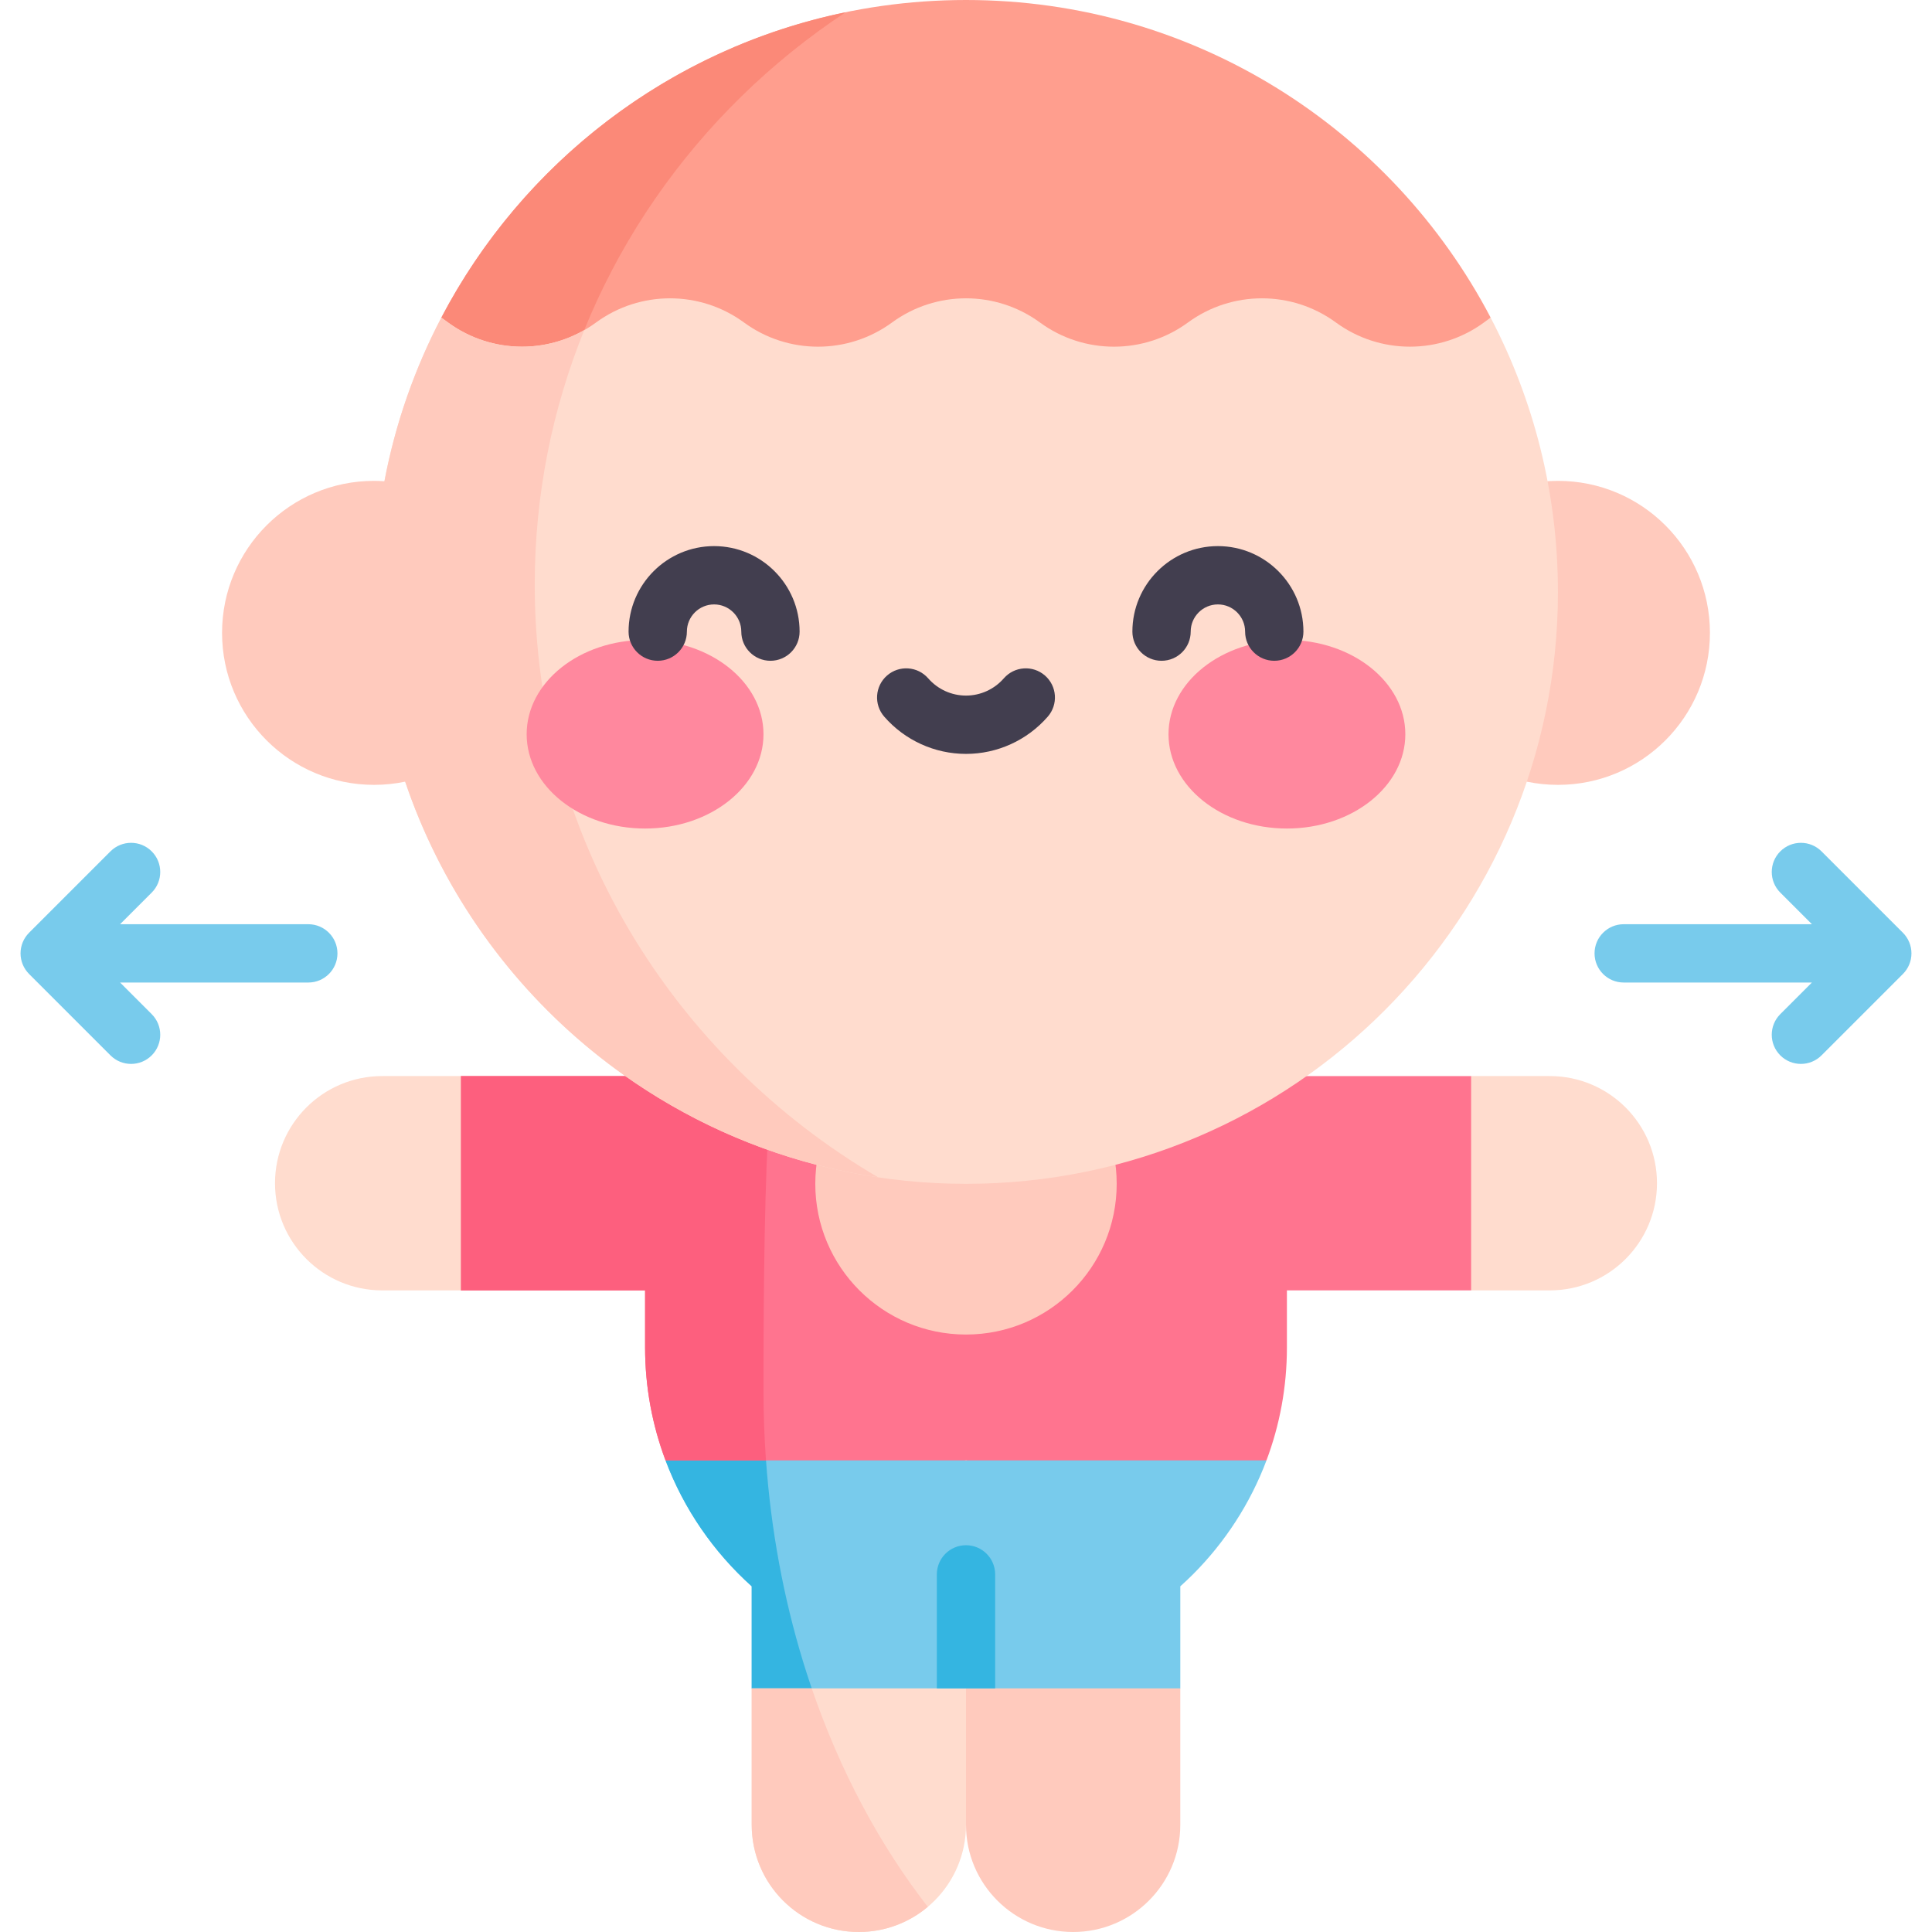 <svg id="Capa_1" enable-background="new 0 0 497 497" height="512" viewBox="0 0 497 497" width="512" xmlns="http://www.w3.org/2000/svg"><g><path d="m378.442 276.816-23.543 27.238 23.543 27.893h20.24c15.214 0 27.571-12.331 27.571-27.571 0-15.22-12.34-27.561-27.571-27.561h-20.24z" fill="#ffdcce"/><path d="m289.407 358.272-40.907 17.407-35.872-17.407-41.422 17.407c4.708 12.532 12.392 23.611 22.169 32.396v26.256l27.563 31.335 27.563-31.335 27.563 31.335 27.563-31.335v-26.256c1.112-1.002 2.194-2.014 3.246-3.065 8.234-8.244 14.746-18.222 18.923-29.331z" fill="#78cbec"/><path d="m196.519 365.044-25.313 10.637c4.708 12.531 12.391 23.61 22.168 32.396v26.256l27.563 31.334.964-1.096c-15.085-28.276-24.323-62.5-25.382-99.527z" fill="#34b5e1"/><path d="m303.626 434.331v35.101c0 7.613-3.085 14.505-8.074 19.494s-11.871 8.074-19.484 8.074c-15.227 0-27.568-12.341-27.568-27.568v-35.101z" fill="#ffcabd"/><path d="m248.499 434.331v35.101c0 7.613-3.085 14.505-8.074 19.494s-11.881 8.074-19.494 8.074c-15.217 0-27.558-12.341-27.558-27.568v-35.101h27.127z" fill="#ffdcce"/><path d="m208.82 434.332h-15.446v35.101c0 15.226 12.341 27.567 27.557 27.567 6.76 0 12.948-2.437 17.744-6.475-12.418-15.953-22.598-34.991-29.855-56.193z" fill="#ffcabd"/><path d="m378.442 276.816h-47.389v-44.387h-165.108v44.387h-47.389v55.131h47.389v14.681c0 10.228 1.863 20.015 5.259 29.051h154.59c3.396-9.036 5.259-18.823 5.259-29.051v-14.681h47.389z" fill="#ff748f"/><path d="m118.557 276.816 23.543 27.238-23.543 27.893h-20.24c-15.214 0-27.571-12.331-27.571-27.571 0-15.22 12.34-27.561 27.571-27.561h20.24z" fill="#ffdcce"/><circle cx="248.499" cy="304.537" fill="#ffcabd" r="38.767"/><circle cx="400.773" cy="162.801" fill="#ffcabd" r="39.101"/><path d="m113.537 81.702c25.4-48.471 76.141-81.702 134.962-81.702 58.741 0 109.552 33.191 134.963 81.702l-21.79 32.784h-226.345z" fill="#ff9e8e"/><path d="m217.507 3.165c-45.336 9.359-83.16 38.826-103.97 78.537l21.79 32.784h5.945c9.689-46.168 37.683-85.802 76.235-111.321z" fill="#fb8978"/><path d="m205.612 232.434h-39.666v44.386l-.001-.004h-47.389v55.131h47.389l.001-.004v14.688c0 10.228 1.863 20.015 5.259 29.05h25.843c-.42-5.855-.643-11.787-.643-17.789 0-57.532 1.149-97.689 9.207-125.458z" fill="#fd5f7e"/><path d="m400.773 152.273c0 83.752-67.821 152.263-152.273 152.263-84.312 0-152.273-68.361-152.273-152.263 0-25.42 6.25-49.451 17.31-70.571l1.72 1.26c5.67 4.15 12.35 6.22 19.04 6.22 6.68 0 13.36-2.07 19.03-6.22s12.35-6.22 19.03-6.22c6.69 0 13.37 2.07 19.04 6.22 5.66 4.15 12.35 6.22 19.03 6.22 6.69 0 13.37-2.07 19.04-6.22s12.35-6.22 19.03-6.22 13.36 2.07 19.03 6.22 12.35 6.22 19.04 6.22c6.68 0 13.37-2.07 19.03-6.22 5.67-4.15 12.35-6.22 19.04-6.22 6.68 0 13.36 2.07 19.03 6.22 11.34 8.29 26.731 8.29 38.071 0l1.72-1.26c11.064 21.11 17.315 45.121 17.315 70.571z" fill="#ffdcce"/><g fill="#78cbec"><path d="m79.307 237.75h-48.417l8.134-8.134c2.929-2.929 2.929-7.678 0-10.606-2.93-2.929-7.678-2.929-10.607 0l-20.937 20.937c-.012.012-.022.025-.034.038-.161.164-.316.333-.462.511-.076.093-.143.191-.214.286-.075.1-.153.198-.222.302-.075.112-.14.228-.208.342-.057.096-.117.189-.17.287-.063.117-.116.237-.172.357-.048.102-.099.202-.143.307-.049.117-.088.237-.13.357-.04.112-.083.222-.118.336-.036.12-.063.243-.094.364-.029.116-.062.23-.085.347-.028.143-.046.287-.066.43-.014.099-.033.195-.043.295-.049.494-.049.991 0 1.485.01.102.029.201.044.302.02.141.037.283.065.423.024.12.057.237.087.355.03.119.056.239.092.357.035.116.079.229.12.343.042.117.08.234.128.35.044.107.097.21.146.314.055.117.107.235.169.35.054.101.116.197.174.295.067.112.13.226.203.335.072.107.151.207.228.31.07.093.134.188.209.279.146.178.301.348.463.512.012.012.022.025.033.037l20.937 20.938c1.465 1.465 3.384 2.197 5.304 2.197 1.919 0 3.839-.732 5.303-2.197 2.93-2.929 2.93-7.677.001-10.606l-8.134-8.134h48.417c4.143 0 7.5-3.358 7.5-7.5s-3.358-7.501-7.501-7.501z"/><path d="m490.01 250.011c.045-.055.083-.113.126-.169.107-.138.214-.275.311-.42.034-.051.062-.105.095-.156.099-.156.197-.312.284-.475.019-.036.035-.074.053-.111.094-.181.183-.365.262-.554.01-.024.017-.049.027-.073.081-.202.157-.406.221-.616.008-.027.013-.054.021-.081.06-.206.115-.415.158-.628.013-.063.018-.128.029-.192.031-.177.062-.354.08-.536.025-.248.038-.498.038-.749s-.013-.501-.038-.749c-.018-.181-.049-.358-.08-.536-.011-.064-.017-.129-.029-.192-.043-.213-.098-.422-.158-.628-.008-.027-.013-.054-.021-.081-.064-.21-.139-.414-.221-.616-.01-.024-.017-.049-.027-.073-.079-.189-.168-.373-.262-.554-.019-.037-.034-.075-.053-.111-.088-.163-.185-.319-.284-.475-.033-.052-.061-.105-.095-.156-.097-.145-.204-.283-.311-.42-.043-.056-.082-.114-.126-.169-.139-.169-.287-.33-.44-.486-.018-.018-.033-.039-.051-.057l-20.938-20.937c-2.93-2.929-7.678-2.929-10.607 0s-2.929 7.678 0 10.606l8.134 8.134h-48.417c-4.143 0-7.5 3.358-7.5 7.5s3.357 7.5 7.5 7.5h48.418l-8.135 8.134c-2.929 2.929-2.929 7.678 0 10.606 1.465 1.464 3.385 2.197 5.304 2.197s3.839-.732 5.304-2.197l20.938-20.938c.018-.018.033-.039.051-.057.152-.156.301-.316.439-.485z"/></g><path d="m225.891 302.865c-52.913-31.042-88.334-87.7-88.334-152.459 0-23.136 4.524-45.238 12.748-65.508-4.957 2.843-10.478 4.284-16.008 4.284-6.69 0-13.37-2.07-19.04-6.22l-1.72-1.26c-6.83 13.042-11.818 27.196-14.641 42.099-.883-.06-1.772-.101-2.671-.101-21.595 0-39.101 17.506-39.101 39.101s17.506 39.101 39.101 39.101c2.744 0 5.421-.285 8.005-.823 17.995 53.191 64.585 93.303 121.661 101.786z" fill="#ffcabd"/><g><g><g><ellipse cx="165.943" cy="188.88" fill="#ff889e" rx="30.462" ry="24.258"/></g><g><ellipse cx="331.055" cy="188.88" fill="#ff889e" rx="30.462" ry="24.258"/></g></g></g><g><path d="m198.196 169.983c-4.143 0-7.5-3.358-7.5-7.5 0-3.859-3.141-6.999-7-6.999-3.858 0-6.998 3.14-6.998 6.999 0 4.142-3.357 7.5-7.5 7.5s-7.5-3.358-7.5-7.5c0-12.13 9.868-21.999 21.998-21.999 12.131 0 22 9.869 22 21.999 0 4.142-3.358 7.5-7.5 7.5z" fill="#423e4f"/></g><g><path d="m327.801 169.983c-4.143 0-7.5-3.358-7.5-7.5 0-3.859-3.14-6.999-6.999-6.999s-6.999 3.14-6.999 6.999c0 4.142-3.357 7.5-7.5 7.5s-7.5-3.358-7.5-7.5c0-12.13 9.869-21.999 21.999-21.999s21.999 9.869 21.999 21.999c0 4.142-3.357 7.5-7.5 7.5z" fill="#423e4f"/></g><g><path d="m248.5 193.936c-8.063 0-15.729-3.491-21.034-9.579-2.722-3.123-2.396-7.86.727-10.582 3.122-2.721 7.859-2.397 10.582.727 2.455 2.817 6 4.434 9.726 4.434 3.725 0 7.27-1.616 9.727-4.435 2.721-3.122 7.46-3.447 10.581-.726 3.123 2.722 3.447 7.459.726 10.582-5.308 6.088-12.974 9.579-21.035 9.579z" fill="#423e4f"/></g><g><path d="m241 434.33v-29.326c0-4.142 3.357-7.5 7.5-7.5s7.5 3.358 7.5 7.5v29.326z" fill="#34b5e1"/></g></g></svg>